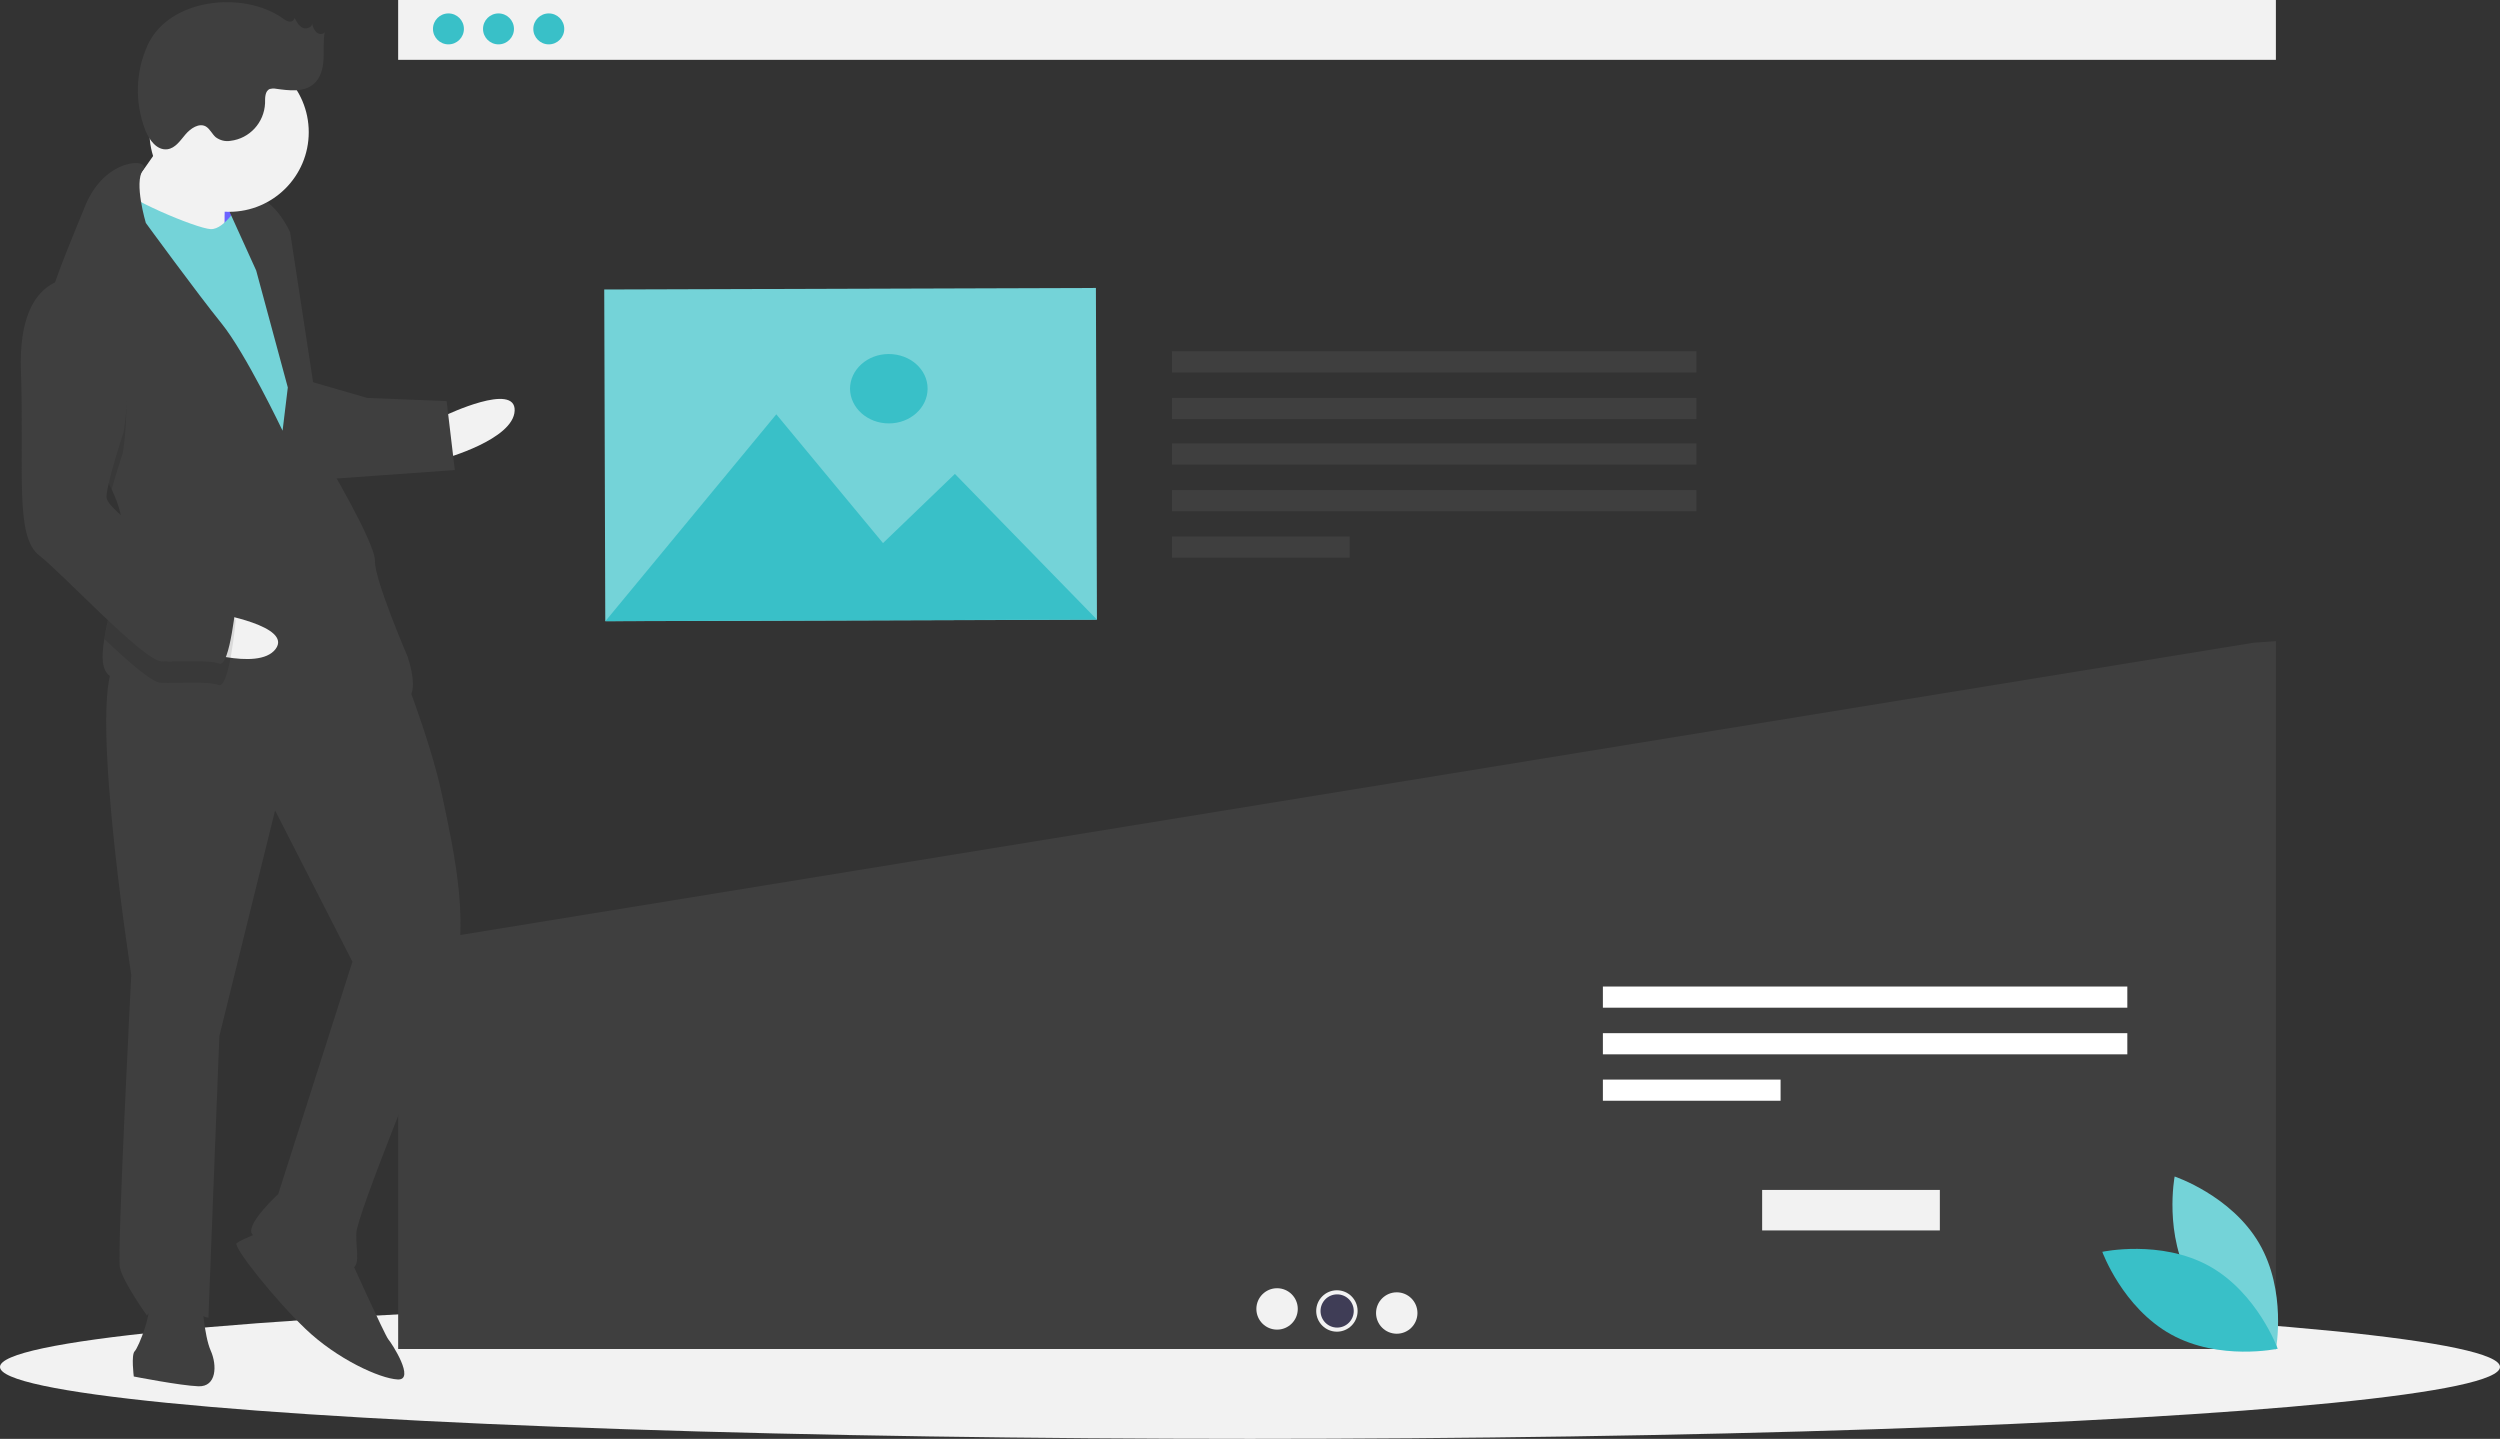 <?xml version="1.0" encoding="utf-8"?>
<!-- Generator: Adobe Illustrator 25.4.1, SVG Export Plug-In . SVG Version: 6.00 Build 0)  -->
<svg version="1.1" id="f0a8f4ba-cc2b-4400-9e08-d246a0bad060"
	 xmlns="http://www.w3.org/2000/svg" xmlns:xlink="http://www.w3.org/1999/xlink" x="0px" y="0px" viewBox="0 0 1098.8 632.4"
	 style="enable-background:new 0 0 1098.8 632.4;" xml:space="preserve">
<rect x="0" y="0" width="1098.8" height="632.4" fill="#333333" stroke="none"/>
<style type="text/css">
	.st0{fill:#F2F2F2;}
	.st1{fill:#39C0C8;}
	.st2{fill:#3F3F3F;}
	.st3{fill:#FFFFFF;}
	.st4{fill:#3F3D56;}
	.st5{fill:#6C63FF;}
	.st6{fill:#74D3D8;}
	.st7{opacity:0.1;enable-background:new    ;}
</style>
<ellipse class="st0" cx="549.4" cy="600.8" rx="549.4" ry="31.6"/>
<rect x="175" class="st0" width="825.3" height="26.3"/>
<circle class="st1" cx="197.1" cy="12.7" r="6.8"/>
<circle class="st1" cx="219.1" cy="12.7" r="6.8"/>
<circle class="st1" cx="241.2" cy="12.7" r="6.8"/>
<polygon class="st2" points="175.6,415.3 175,415.8 175,592.9 1000.3,592.9 1000.3,281.8 990.4,282.5 "/>
<rect x="704.5" y="433.6" class="st3" width="230.5" height="9.3"/>
<rect x="704.5" y="454.1" class="st3" width="230.5" height="9.3"/>
<rect x="704.5" y="474.5" class="st3" width="78.1" height="9.3"/>
<circle class="st0" cx="561.3" cy="575.3" r="9.1"/>
<circle class="st0" cx="587.6" cy="576.2" r="9.1"/>
<circle class="st0" cx="613.9" cy="577.1" r="9.1"/>
<circle class="st4" cx="587.7" cy="576.2" r="7.3"/>
<rect x="774.5" y="523" class="st0" width="78.1" height="17.8"/>
<rect x="87.3" y="84.4" transform="matrix(3.874888e-02 -0.999 0.999 3.874888e-02 2.22 193.316)" class="st5" width="28.6" height="22.2"/>
<path class="st0" d="M195.9,182.5c0,0,30.8-14.7,30.3-2s-31,21.1-31,21.1L195.9,182.5z"/>
<path class="st2" d="M174.4,288.3c0,0,14.5,35.5,19.9,61.2c5.4,25.6,13.5,60.9,3,86s-40.4,98.6-40.7,106.5s2.6,16-3.8,15.8
	s-40.9-11.1-42.3-16s11.8-17,11.8-17l32.6-102.1l-34-66.5l-24.5,99.2l-4.8,123.8c0,0-23.6-7.3-27-1c0,0-10.6-14.7-11.9-21.1
	s5-128.6,5-128.6S36,289.3,53.5,290S139.4,248.8,174.4,288.3z"/>
<path class="st2" d="M153.1,551.4c0,0,16.1,35.6,17.6,37.3s12,18,4.1,17.6s-26.7-9-40.5-22.2s-32-36.2-30.3-37.7s12.9-5.9,12.9-5.9
	L153.1,551.4z"/>
<path class="st2" d="M88.7,571.2c0,0,1,15.9,3.9,22.4s2.6,16-5.4,15.7S58.8,605,58.8,605s-1.2-9.6,0.4-11.1s8.7-18.7,5.7-23.6
	S88.7,571.2,88.7,571.2z"/>
<path class="st0" d="M77,54c0,0-16.9,26.4-23.5,32.5s12,19.5,12,19.5l33.2,4.5c0,0-0.4-30.2,1.3-33.3S77,54,77,54z"/>
<path class="st6" d="M105.8,88.5c0,0-6.8,12.5-13.2,12.2S53.4,86.5,52,81.7s-10.9,34.6-10.9,34.6l80.4,141.4l19.6-13.5l-9.5-83
	l-7.8-44.8L105.8,88.5z"/>
<path class="st2" d="M49.1,215.1c3.2,6.7,5.2,13.7,4.9,20.9c0,0.3,0,0.6-0.1,1c-0.8,14.7-6.2,31.7-8.1,44c-1.4,8.9-1,15.3,4.2,16.9
	c12.6,3.7-1.8,6.3,46.8,22.5s57.2,2.2,57.3-1c0.1-3.2-6.9-27.3-5.2-28.8s23.1,20,29.5,17c6.5-2.9,0.7-19.1,0.7-19.1
	s-14.6-34-14.3-41.9s-22.1-45.4-22.1-45.4l-15.2-99.2c0,0-5.9-12.9-13.7-14.8s-14.4,2.6-14.4,2.6l13.2,29.1l13.9,51.4l-2.3,19
	c0,0-16.2-34-26.8-47.1S64.1,98,64.1,98s-5.3-17.8-1.3-23.2c4-5.3-16.6-6.1-25.4,15.8c-4.7,11.6-12.2,28.9-17,45.1
	c-4.2,14.3-6.2,27.6-2,35.3C24.8,182.6,40.9,198,49.1,215.1z"/>
<path class="st7" d="M18.4,171c6.4,11.7,22.5,27,30.7,44.1c2.1-7.7,4.8-15.7,4.8-15.7s10-53.7-19.6-67.5c-4.9-0.5-9.8,0.9-13.8,3.9
	C16.2,150,14.2,163.3,18.4,171z"/>
<path class="st2" d="M136.2,167.6l25.2,7.3l34.9,1.4l3.6,30.3l-57.4,4.1C142.4,210.8,128.1,170.5,136.2,167.6z"/>
<path class="st0" d="M95.1,269.6c0,0,33.7,5.6,26,15.7c-7.7,10.1-37.5-0.5-37.5-0.5L95.1,269.6z"/>
<path class="st7" d="M54,236.9c-0.8,14.7-6.2,31.7-8.1,44c10.7,10.1,20.9,19.1,24.8,19.2c7.9,0.3,20.7-0.8,25.4,1s7.5-28.3,7.5-28.3
	s-2.8-9.6-15.3-14.9C79.7,254.4,63.5,244.8,54,236.9z"/>
<path class="st2" d="M34.6,122.3c0,0-26.9-4.2-25.4,40.4s-2.8,73,8,81.4S63,290.4,71,290.7s20.7-0.8,25.4,1s7.5-28.3,7.5-28.3
	s-2.8-9.6-15.3-14.9s-42-23.9-41.8-30.2s7.5-28.3,7.5-28.3S64.2,136.2,34.6,122.3z"/>
<circle class="st0" cx="100.7" cy="58.1" r="35"/>
<path class="st2" d="M124.2,8c0.8,0.7,1.9,1.2,2.9,1.5c1.1,0.2,2.2-0.5,2.4-1.7c0.8,1.7,1.7,3.4,3.3,4.3s4.2,0.1,4.4-1.7
	c0.2,1.4,0.9,2.7,1.8,3.7c1,1,2.9,1.2,3.7,0.1c-0.7,3.9-0.3,7.9-0.5,11.9s-1.3,8.2-4.3,10.8c-4.4,3.8-10.9,2.9-16.7,2.1
	c-0.9-0.2-1.8-0.1-2.6,0.1c-2.2,0.9-2.1,3.9-2.1,6.3c-0.4,8.5-6.8,15.5-15.2,16.5c-2.3,0.4-4.6-0.2-6.5-1.6
	c-1.6-1.4-2.5-3.6-4.3-4.7c-3-1.7-6.7,0.8-9,3.5s-4.4,6-7.9,6.5c-4.6,0.6-8-4-9.7-8.3c-4.7-12.1-4.4-25.6,1-37.5
	C74.5-0.9,107-4.1,124.2,8z"/>
<path class="st6" d="M963.2,563.8c12.3,21,37.1,29.3,37.1,29.3s4.9-25.7-7.4-46.7s-37.1-29.3-37.1-29.3S950.9,542.8,963.2,563.8z"/>
<path class="st1" d="M970.9,556.4c21.3,11.8,30.2,36.4,30.2,36.4s-25.6,5.5-46.9-6.3S924,550.2,924,550.2S949.6,544.7,970.9,556.4z"
	/>
<g>
	
		<rect x="265.8" y="126.9" transform="matrix(1 -3.133490e-03 3.133490e-03 1 -0.624 1.172)" class="st6" width="216.1" height="145.8"/>
	<polygon class="st1" points="266.1,273 341.2,182.1 388.1,238.7 419.7,208.3 482.1,272.3 	"/>
	<path class="st1" d="M407.7,170.8c0,8.4-7.6,15.3-17,15.3c-9.4,0-17-6.8-17.1-15.2c0-8.4,7.6-15.3,17-15.3c0,0,0,0,0,0
		C400.1,155.6,407.7,162.4,407.7,170.8z"/>
</g>
<g>
	<g>
		<rect x="515.1" y="194.9" class="st2" width="230.5" height="9.3"/>
		<rect x="515.1" y="215.4" class="st2" width="230.5" height="9.3"/>
	</g>
	<rect x="515.1" y="235.8" class="st2" width="78.1" height="9.3"/>
	<g>
		<rect x="515.1" y="154.4" class="st2" width="230.5" height="9.3"/>
		<rect x="515.1" y="174.9" class="st2" width="230.5" height="9.3"/>
	</g>
</g>
<path class="st2" d="M73.8,79.9"/>
</svg>
